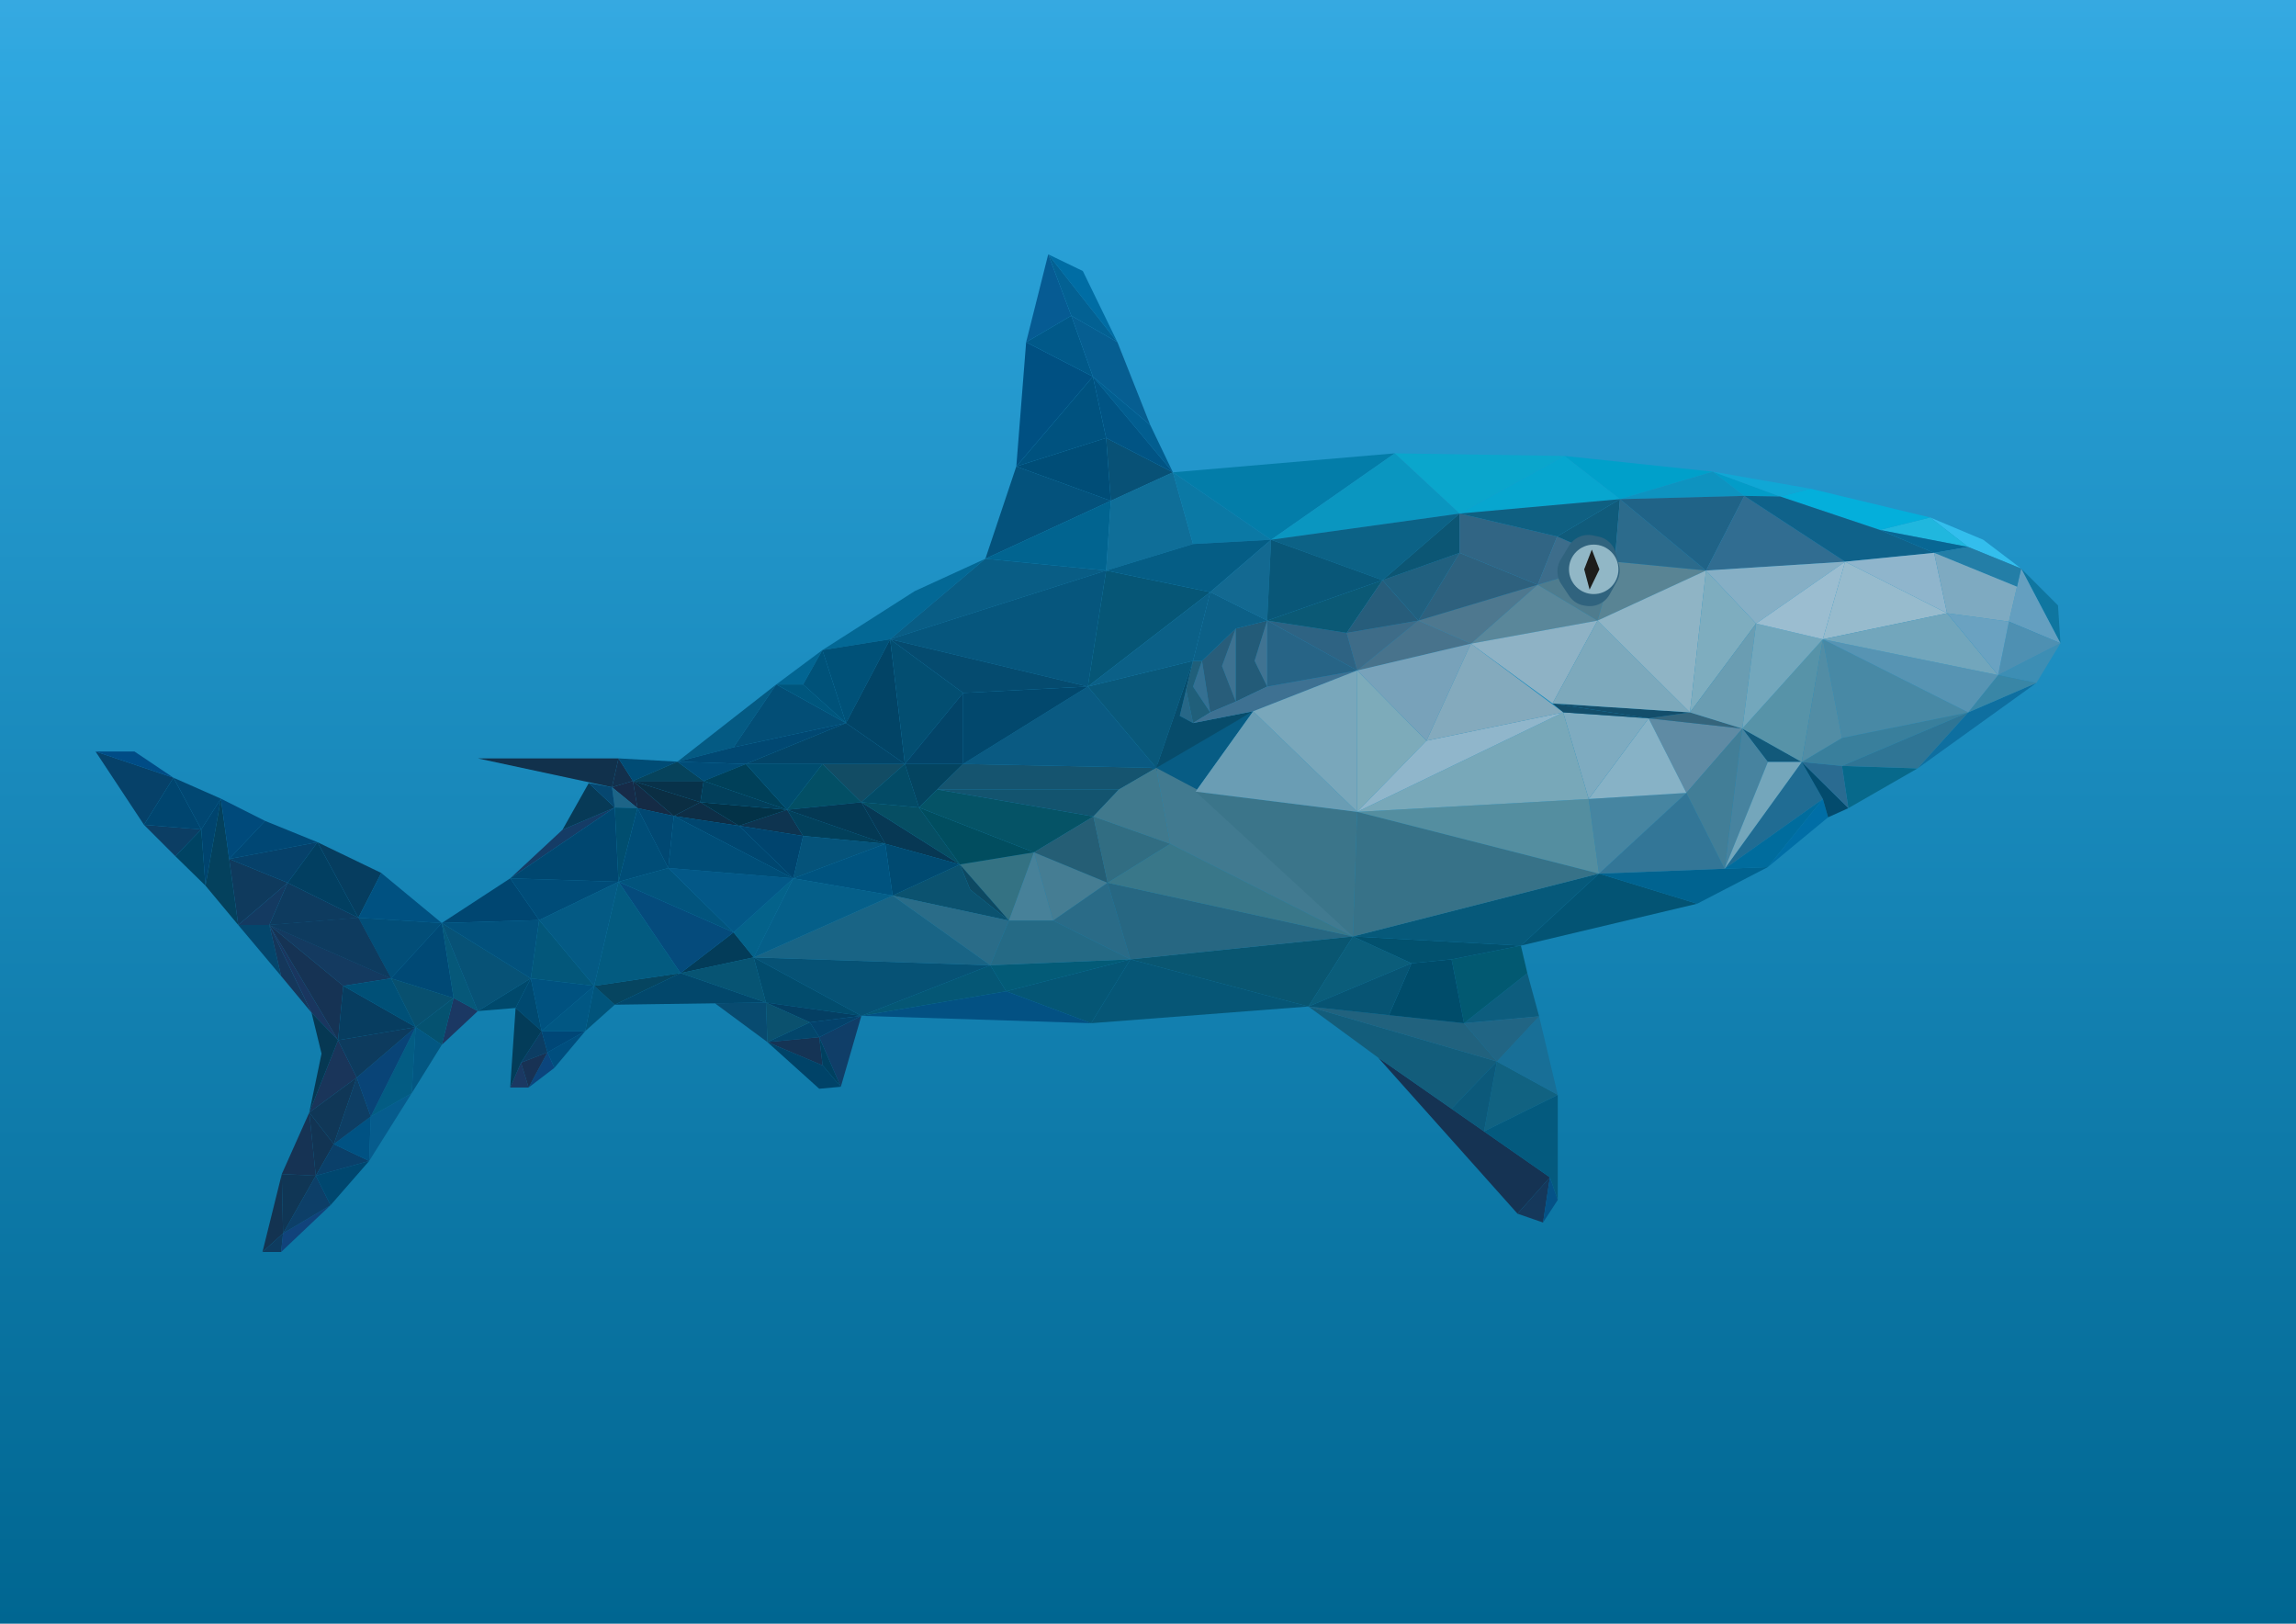 <svg id="Camada_1" data-name="Camada 1" xmlns="http://www.w3.org/2000/svg" xmlns:xlink="http://www.w3.org/1999/xlink" viewBox="0 0 841.89 595.28"><defs><style>.cls-1{fill:url(#Gradiente_sem_nome_21);}.cls-2{fill:#153353;}.cls-3{fill:#15385b;}.cls-4{fill:#045287;}.cls-5{fill:#045a7e;}.cls-6{fill:#116281;}.cls-7{fill:#135d7b;}.cls-8{fill:#0c597a;}.cls-9{fill:#186f97;}.cls-10{fill:#0d5d7e;}.cls-11{fill:#216584;}.cls-12{fill:#21627e;}.cls-13{fill:#025971;}.cls-14{fill:#004c6a;}.cls-15{fill:#075473;}.cls-16{fill:#035474;}.cls-17{fill:#065676;}.cls-18{fill:#095671;}.cls-19{fill:#02516e;}.cls-20{fill:#0b5d7a;}.cls-21{fill:#06597a;}.cls-22{fill:#006390;}.cls-23{fill:#006ea6;}.cls-24{fill:#006c9d;}.cls-25{fill:#064169;}.cls-26{fill:#004c86;}.cls-27{fill:#0c3e64;}.cls-28{fill:#00456f;}.cls-29{fill:#014772;}.cls-30{fill:#004363;}.cls-31{fill:#00446e;}.cls-32{fill:#04415d;}.cls-33{fill:#004a7b;}.cls-34{fill:#0f3a5d;}.cls-35{fill:#004774;}.cls-36{fill:#06416a;}.cls-37{fill:#04466c;}.cls-38{fill:#15375b;}.cls-39{fill:#143a61;}.cls-40{fill:#023f61;}.cls-41{fill:#0e3b5f;}.cls-42{fill:#063d5f;}.cls-43{fill:#005181;}.cls-44{fill:#024e78;}.cls-45{fill:#1a365f;}.cls-46{fill:#143a60;}.cls-47{fill:#163354;}.cls-48{fill:#133351;}.cls-49{fill:#11437b;}.cls-50{fill:#103655;}.cls-51{fill:#0d3f68;}.cls-52{fill:#00476f;}.cls-53{fill:#123453;}.cls-54{fill:#0a406a;}.cls-55{fill:#005283;}.cls-56{fill:#065c8d;}.cls-57{fill:#035c83;}.cls-58{fill:#1a355a;}.cls-59{fill:#063853;}.cls-60{fill:#103757;}.cls-61{fill:#1b3863;}.cls-62{fill:#004975;}.cls-63{fill:#055270;}.cls-64{fill:#035782;}.cls-65{fill:#0e3e64;}.cls-66{fill:#094477;}.cls-67{fill:#0d3b5e;}.cls-68{fill:#073d60;}.cls-69{fill:#005077;}.cls-70{fill:#08506f;}.cls-71{fill:#065879;}.cls-72{fill:#11314c;}.cls-73{fill:#172b48;}.cls-74{fill:#13304c;}.cls-75{fill:#004c75;}.cls-76{fill:#152b45;}.cls-77{fill:#0b2e43;}.cls-78{fill:#0e3450;}.cls-79{fill:#0e2e46;}.cls-80{fill:#033247;}.cls-81{fill:#08324a;}.cls-82{fill:#06435c;}.cls-83{fill:#014c77;}.cls-84{fill:#023f5b;}.cls-85{fill:#004059;}.cls-86{fill:#02405b;}.cls-87{fill:#004c6e;}.cls-88{fill:#034f65;}.cls-89{fill:#124c64;}.cls-90{fill:#043954;}.cls-91{fill:#073854;}.cls-92{fill:#034b66;}.cls-93{fill:#064e63;}.cls-94{fill:#044460;}.cls-95{fill:#206c93;}.cls-96{fill:#337697;}.cls-97{fill:#5f8ba4;}.cls-98{fill:#4685a1;}.cls-99{fill:#87b2c6;}.cls-100{fill:#7eabc0;}.cls-101{fill:#12597a;}.cls-102{fill:#034b6d;}.cls-103{fill:#47839f;}.cls-104{fill:#74a6bb;}.cls-105{fill:#427e97;}.cls-106{fill:#00496c;}.cls-107{fill:#075276;}.cls-108{fill:#004970;}.cls-109{fill:#1b3862;}.cls-110{fill:#0c3d63;}.cls-111{fill:#0b457d;}.cls-112{fill:#183254;}.cls-113{fill:#004e7e;}.cls-114{fill:#004777;}.cls-115{fill:#01547b;}.cls-116{fill:#015783;}.cls-117{fill:#005280;}.cls-118{fill:#004671;}.cls-119{fill:#02517c;}.cls-120{fill:#006da4;}.cls-121{fill:#065b93;}.cls-122{fill:#036193;}.cls-123{fill:#005082;}.cls-124{fill:#015989;}.cls-125{fill:#065e91;}.cls-126{fill:#04527c;}.cls-127{fill:#025e90;}.cls-128{fill:#00527f;}.cls-129{fill:#085176;}.cls-130{fill:#015484;}.cls-131{fill:#004d77;}.cls-132{fill:#153c66;}.cls-133{fill:#004c78;}.cls-134{fill:#03577a;}.cls-135{fill:#073a57;}.cls-136{fill:#1d6487;}.cls-137{fill:#064770;}.cls-138{fill:#064560;}.cls-139{fill:#033c59;}.cls-140{fill:#004770;}.cls-141{fill:#054b7c;}.cls-142{fill:#035b80;}.cls-143{fill:#045a84;}.cls-144{fill:#014e6f;}.cls-145{fill:#02547d;}.cls-146{fill:#014872;}.cls-147{fill:#07698b;}.cls-148{fill:#2a6b91;}.cls-149{fill:#0e6fa0;}.cls-150{fill:#2f7595;}.cls-151{fill:#3d8eb4;}.cls-152{fill:#3986a6;}.cls-153{fill:#0f76a0;}.cls-154{fill:#649fc0;}.cls-155{fill:#036895;}.cls-156{fill:#045a83;}.cls-157{fill:#026592;}.cls-158{fill:#034e76;}.cls-159{fill:#034568;}.cls-160{fill:#00567d;}.cls-161{fill:#095d85;}.cls-162{fill:#037da9;}.cls-163{fill:#0aa6cc;}.cls-164{fill:#00a0ca;}.cls-165{fill:#0e93c0;}.cls-166{fill:#33beed;}.cls-167{fill:#20b7de;}.cls-168{fill:#04afdb;}.cls-169{fill:#039cc8;}.cls-170{fill:#10a7d5;}.cls-171{fill:#347283;}.cls-172{fill:#478199;}.cls-173{fill:#457d93;}.cls-174{fill:#014d5f;}.cls-175{fill:#15546f;}.cls-176{fill:#055366;}.cls-177{fill:#255e75;}.cls-178{fill:#13546f;}.cls-179{fill:#016490;}.cls-180{fill:#0f6e98;}.cls-181{fill:#0b79a5;}.cls-182{fill:#02476b;}.cls-183{fill:#024c6d;}.cls-184{fill:#004a71;}.cls-185{fill:#0d4962;}.cls-186{fill:#065275;}.cls-187{fill:#055675;}.cls-188{fill:#035183;}.cls-189{fill:#055775;}.cls-190{fill:#035b77;}.cls-191{fill:#084b70;}.cls-192{fill:#103e68;}.cls-193{fill:none;}.cls-194{fill:#043f63;}.cls-195{fill:#04426b;}.cls-196{fill:#004368;}.cls-197{fill:#004060;}.cls-198{fill:#03466b;}.cls-199{fill:#153455;}.cls-200{fill:#0b516e;}.cls-201{fill:#075c84;}.cls-202{fill:#005279;}.cls-203{fill:#06567d;}.cls-204{fill:#005178;}.cls-205{fill:#024466;}.cls-206{fill:#0a5a82;}.cls-207{fill:#034e71;}.cls-208{fill:#034468;}.cls-209{fill:#02486d;}.cls-210{fill:#054b6f;}.cls-211{fill:#04628a;}.cls-212{fill:#035887;}.cls-213{fill:#00466f;}.cls-214{fill:#05537a;}.cls-215{fill:#00537f;}.cls-216{fill:#055f89;}.cls-217{fill:#196485;}.cls-218{fill:#0b526f;}.cls-219{fill:#2a6c88;}.cls-220{fill:#316d82;}.cls-221{fill:#256a85;}.cls-222{fill:#2a6b87;}.cls-223{fill:#40798d;}.cls-224{fill:#276782;}.cls-225{fill:#397789;}.cls-226{fill:#417a90;}.cls-227{fill:#09587a;}.cls-228{fill:#3e7291;}.cls-229{fill:#407392;}.cls-230{fill:#357092;}.cls-231{fill:#276787;}.cls-232{fill:#074c6b;}.cls-233{fill:#055d85;}.cls-234{fill:#205f7a;}.cls-235{fill:#285d7a;}.cls-236{fill:#235b78;}.cls-237{fill:#3e7192;}.cls-238{fill:#0a96c0;}.cls-239{fill:#07a6cf;}.cls-240{fill:#0b6087;}.cls-241{fill:#0c6087;}.cls-242{fill:#136991;}.cls-243{fill:#276486;}.cls-244{fill:#48738c;}.cls-245{fill:#3e6c88;}.cls-246{fill:#5a879a;}.cls-247{fill:#598494;}.cls-248{fill:#4f7c8e;}.cls-249{fill:#2e6383;}.cls-250{fill:#0c6286;}.cls-251{fill:#0b5975;}.cls-252{fill:#275d7b;}.cls-253{fill:#4e788f;}.cls-254{fill:#095778;}.cls-255{fill:#2e617e;}.cls-256{fill:#21607f;}.cls-257{fill:#0c5674;}.cls-258{fill:#316584;}.cls-259{fill:#3d6d8b;}.cls-260{fill:#0f6082;}.cls-261{fill:#105b7b;}.cls-262{fill:#377288;}.cls-263{fill:#548ea0;}.cls-264{fill:#3b758a;}.cls-265{fill:#6a9db4;}.cls-266{fill:#7dabba;}.cls-267{fill:#79a7bb;}.cls-268{fill:#78a8b9;}.cls-269{fill:#78a2ba;}.cls-270{fill:#90b6cb;}.cls-271{fill:#35657c;}.cls-272{fill:#134e6b;}.cls-273{fill:#84aabd;}.cls-274{fill:#8eb2c5;}.cls-275{fill:#2c6b8c;}.cls-276{fill:#206387;}.cls-277{fill:#316d91;}.cls-278{fill:#0f628a;}.cls-279{fill:#086794;}.cls-280{fill:#237ea7;}.cls-281{fill:#4e90b2;}.cls-282{fill:#397f9c;}.cls-283{fill:#7da9bc;}.cls-284{fill:#5793a8;}.cls-285{fill:#4889a5;}.cls-286{fill:#528da5;}.cls-287{fill:#5794b3;}.cls-288{fill:#8fb4c5;}.cls-289{fill:#7eadbf;}.cls-290{fill:#6a9db2;}.cls-291{fill:#73a7bc;}.cls-292{fill:#86afc5;}.cls-293{fill:#9bbdd0;}.cls-294{fill:#8fb5cc;}.cls-295{fill:#97bbcd;}.cls-296{fill:#72a6bc;}.cls-297{fill:#6aa2c1;}.cls-298{fill:#7eaac1;}.cls-299{fill:#30637e;}.cls-300{fill:#91b7c6;}.cls-301{fill:#1d1d1b;}</style><linearGradient id="Gradiente_sem_nome_21" x1="420.94" y1="595.28" x2="420.94" gradientUnits="userSpaceOnUse"><stop offset="0" stop-color="#006691"/><stop offset="0.96" stop-color="#2ea7df"/><stop offset="1" stop-color="#36a9e1"/></linearGradient></defs><title>trabalho de desing</title><rect class="cls-1" width="841.89" height="595.28"/><polygon class="cls-2" points="505.32 387.72 556.44 444.96 568.32 431.64 505.32 387.72"/><polygon class="cls-3" points="565.8 448.2 568.32 431.64 556.44 444.96 565.8 448.2"/><polygon class="cls-4" points="571.2 439.92 568.32 431.64 565.8 448.2 571.2 439.92"/><polygon class="cls-5" points="571.2 401.4 544.15 414.79 568.32 431.64 571.2 439.92 571.2 401.4"/><polygon class="cls-6" points="548.88 389.16 571.2 401.4 544.15 414.79 548.88 389.16"/><polygon class="cls-7" points="479.76 369 505.32 387.72 532.27 406.51 548.88 389.16 479.76 369"/><polygon class="cls-8" points="544.15 414.79 532.27 406.51 548.88 389.16 544.15 414.79"/><polygon class="cls-9" points="571.2 401.4 564.36 372.6 548.88 389.16 571.2 401.4"/><polygon class="cls-10" points="536.82 375.12 564.36 372.6 560.04 356.76 536.82 375.12"/><polygon class="cls-11" points="536.82 375.12 548.88 389.16 564.36 372.6 536.82 375.12"/><polygon class="cls-12" points="479.76 369 536.82 375.12 548.88 389.16 479.76 369"/><polygon class="cls-13" points="560.04 356.76 557.67 346.68 532.27 351.72 536.82 375.12 560.04 356.76"/><polygon class="cls-14" points="509.29 372.17 517.56 353.16 532.27 351.72 536.82 375.12 509.29 372.17"/><polygon class="cls-15" points="479.76 369 517.56 353.16 509.29 372.17 479.76 369"/><polygon class="cls-16" points="557.67 346.68 622.32 331.32 586.32 320.28 557.67 346.68"/><polygon class="cls-17" points="479.76 369 400.08 375.12 414.48 351.72 479.76 369"/><polygon class="cls-18" points="414.48 351.72 496.08 343.32 479.76 369 414.48 351.72"/><polygon class="cls-19" points="557.67 346.68 496.08 343.32 517.56 353.16 532.27 351.72 557.67 346.68"/><polygon class="cls-20" points="479.76 369 517.56 353.16 496.08 343.32 479.76 369"/><polygon class="cls-21" points="586.32 320.28 496.08 343.32 557.67 346.68 586.32 320.28"/><polygon class="cls-22" points="622.32 331.32 648.24 317.88 586.32 320.28 622.32 331.32"/><polygon class="cls-23" points="670.32 299.64 648.24 317.88 668.4 292.92 670.32 299.64"/><polygon class="cls-24" points="632.39 318.49 668.4 292.92 648.24 317.88 632.39 318.49"/><polygon class="cls-25" points="35.04 275.52 52.8 302.4 63.6 285.12 35.04 275.52"/><polygon class="cls-26" points="49.32 275.52 63.6 285.12 35.04 275.52 49.32 275.52"/><polygon class="cls-27" points="64.32 313.92 52.8 302.4 73.8 304.08 64.32 313.92"/><polygon class="cls-28" points="63.6 285.12 73.8 304.08 52.8 302.4 63.6 285.12"/><polygon class="cls-29" points="81 292.8 73.8 304.08 63.6 285.12 81 292.8"/><polygon class="cls-30" points="75.36 324.72 73.8 304.08 64.32 313.92 75.36 324.72"/><polygon class="cls-31" points="81 292.8 75.36 324.72 73.8 304.08 81 292.8"/><polygon class="cls-32" points="87.36 339.12 81 292.8 75.36 324.72 87.36 339.12"/><polygon class="cls-33" points="97.2 300.96 81 292.8 84.04 314.91 97.2 300.96"/><polygon class="cls-34" points="87.36 339.12 105.48 323.64 84.04 314.91 87.36 339.12"/><polygon class="cls-35" points="97.2 300.96 116.4 308.76 84.04 314.91 97.2 300.96"/><polygon class="cls-36" points="105.48 323.64 116.4 308.76 84.04 314.91 105.48 323.64"/><polygon class="cls-37" points="87.36 339.12 103.08 357.84 98.76 339.12 87.36 339.12"/><polygon class="cls-38" points="114.24 371.28 98.76 339.12 103.08 357.84 114.24 371.28"/><polygon class="cls-39" points="105.48 323.64 98.76 339.12 87.36 339.12 105.48 323.64"/><polygon class="cls-40" points="116.4 308.76 131.4 336.48 105.48 323.64 116.4 308.76"/><polygon class="cls-41" points="98.76 339.12 131.4 336.48 105.48 323.64 98.76 339.12"/><polygon class="cls-42" points="116.4 308.76 139.8 320.04 131.4 336.48 116.4 308.76"/><polygon class="cls-43" points="162 338.4 139.8 320.04 131.4 336.48 162 338.4"/><polygon class="cls-41" points="98.76 339.12 143.4 358.68 131.4 336.48 98.76 339.12"/><polygon class="cls-44" points="162 338.4 143.4 358.68 131.4 336.48 162 338.4"/><polygon class="cls-45" points="114.24 371.28 123.96 381.36 98.76 339.12 114.24 371.28"/><polygon class="cls-46" points="143.4 358.68 125.88 361.44 98.76 339.12 143.4 358.68"/><polygon class="cls-47" points="123.96 381.36 125.88 361.44 98.76 339.12 123.96 381.36"/><polygon class="cls-41" points="143.4 358.68 131.4 336.48 98.76 339.12 143.4 358.68"/><polygon class="cls-48" points="96.24 459 103.32 430.44 103.8 452.16 96.24 459"/><polygon class="cls-41" points="103.08 459 103.8 452.16 96.24 459 103.08 459"/><polygon class="cls-49" points="121.2 441.84 103.08 459 103.8 452.16 121.2 441.84"/><polygon class="cls-50" points="103.32 430.44 115.8 431.04 103.8 452.16 103.32 430.44"/><polygon class="cls-51" points="121.2 441.84 115.8 431.04 103.8 452.16 121.2 441.84"/><polygon class="cls-47" points="113.4 407.88 115.8 431.04 103.32 430.44 113.4 407.88"/><polygon class="cls-52" points="121.2 441.84 135.36 425.64 115.8 431.04 121.2 441.84"/><polygon class="cls-53" points="113.4 407.88 122.4 419.46 115.8 431.04 113.4 407.88"/><polygon class="cls-54" points="135.36 425.64 122.4 419.46 115.8 431.04 135.36 425.64"/><polygon class="cls-55" points="135.96 409.32 135.36 425.64 122.4 419.46 135.96 409.32"/><polygon class="cls-56" points="150.96 400.8 135.36 425.64 135.96 409.32 150.96 400.8"/><polygon class="cls-57" points="152.4 376.56 150.96 400.8 135.96 409.32 152.4 376.56"/><polygon class="cls-58" points="113.4 407.88 130.8 395.04 123.96 381.36 113.4 407.88"/><polygon class="cls-59" points="114.24 371.28 117.9 386.28 113.4 407.88 123.96 381.36 114.24 371.28"/><polygon class="cls-60" points="122.4 419.46 130.8 395.04 113.4 407.88 122.4 419.46"/><polygon class="cls-61" points="162 383.04 175.2 370.68 166.32 365.88 162 383.04"/><polygon class="cls-62" points="162 338.4 166.32 365.88 143.4 358.68 162 338.4"/><polygon class="cls-63" points="162 383.04 152.4 376.56 166.32 365.88 162 383.04"/><polygon class="cls-64" points="150.96 400.8 162 383.04 152.4 376.56 150.96 400.8"/><polygon class="cls-65" points="122.4 419.46 135.96 409.32 130.8 395.04 122.4 419.46"/><polygon class="cls-66" points="152.4 376.56 130.8 395.04 135.96 409.32 152.4 376.56"/><polygon class="cls-67" points="123.96 381.36 152.4 376.56 130.8 395.04 123.96 381.36"/><polygon class="cls-68" points="125.88 361.44 152.4 376.56 123.96 381.36 125.88 361.44"/><polygon class="cls-69" points="143.4 358.68 152.4 376.56 125.88 361.44 143.4 358.68"/><polygon class="cls-70" points="166.32 365.88 152.4 376.56 143.4 358.68 166.32 365.88"/><polygon class="cls-71" points="175.2 370.68 162 338.4 166.32 365.88 175.2 370.68"/><polygon class="cls-72" points="175.2 278.04 226.8 278.04 224.4 288.6 175.2 278.04"/><polygon class="cls-73" points="233.76 296.28 224.4 288.6 232.08 286.32 233.76 296.28"/><polygon class="cls-74" points="226.8 278.04 232.08 286.32 224.4 288.6 226.8 278.04"/><polygon class="cls-75" points="248.4 279.24 226.8 278.04 232.08 286.32 248.4 279.24"/><polygon class="cls-76" points="247.08 299.16 232.08 286.32 233.76 296.28 247.08 299.16"/><polygon class="cls-77" points="256.8 294.12 247.08 299.16 232.08 286.32 256.8 294.12"/><polygon class="cls-78" points="288.6 296.88 294.48 306.48 270.96 302.76 288.6 296.88"/><polygon class="cls-79" points="247.08 299.16 270.96 302.76 256.8 294.12 247.08 299.16"/><polygon class="cls-80" points="288.6 296.88 256.8 294.12 270.96 302.76 288.6 296.88"/><polygon class="cls-81" points="258 286.32 256.8 294.12 232.08 286.32 258 286.32"/><polygon class="cls-82" points="248.4 279.24 258 286.32 232.08 286.32 248.4 279.24"/><polygon class="cls-83" points="273.48 280.08 248.4 279.24 258 286.32 273.48 280.08"/><polygon class="cls-84" points="256.8 294.12 288.6 296.88 258 286.32 256.8 294.12"/><polygon class="cls-85" points="288.6 296.88 273.48 280.08 258 286.32 288.6 296.88"/><polygon class="cls-86" points="294.48 306.48 324.6 309.36 288.6 296.88 294.48 306.48"/><polygon class="cls-87" points="273.48 280.08 301.56 280.08 288.6 296.88 273.48 280.08"/><polygon class="cls-88" points="315.84 294.12 301.56 280.08 288.6 296.88 315.84 294.12"/><polygon class="cls-89" points="331.8 280.08 315.84 294.12 301.56 280.08 331.8 280.08"/><polygon class="cls-90" points="288.6 296.88 315.84 294.12 324.6 309.36 288.6 296.88"/><polygon class="cls-91" points="351.96 316.92 324.6 309.36 315.84 294.12 351.96 316.92"/><polygon class="cls-92" points="336.96 296.04 315.84 294.12 331.8 280.08 336.96 296.04"/><polygon class="cls-93" points="351.96 316.92 336.96 296.04 315.84 294.12 351.96 316.92"/><polygon class="cls-94" points="331.8 280.08 353.16 280.08 336.96 296.04 331.8 280.08"/><polygon class="cls-95" points="668.4 292.92 660.66 279.36 632.39 318.49 668.4 292.92"/><polygon class="cls-96" points="586.32 320.28 618.36 290.7 632.39 318.49 586.32 320.28"/><polygon class="cls-97" points="638.88 267.12 604.5 263.34 618.36 290.7 638.88 267.12"/><polygon class="cls-98" points="582.54 292.92 586.32 320.28 618.36 290.7 582.54 292.92"/><polygon class="cls-99" points="604.5 263.34 582.54 292.92 618.36 290.7 604.5 263.34"/><polygon class="cls-100" points="573.18 261.18 604.5 263.34 582.54 292.92 573.18 261.18"/><polygon class="cls-101" points="660.66 279.36 648.24 279.36 638.88 267.12 660.66 279.36"/><polygon class="cls-102" points="677.76 296.28 660.66 279.36 668.4 292.92 670.32 299.64 677.76 296.28"/><polygon class="cls-103" points="632.39 318.49 648.24 279.36 638.88 267.12 632.39 318.49"/><polygon class="cls-104" points="660.66 279.36 648.24 279.36 632.39 318.49 660.66 279.36"/><polygon class="cls-105" points="632.39 318.49 638.88 267.12 618.36 290.7 632.39 318.49"/><polygon class="cls-106" points="175.2 370.68 189.06 369.54 194.64 358.68 175.2 370.68"/><polygon class="cls-107" points="162 338.4 194.64 358.68 175.2 370.68 162 338.4"/><polygon class="cls-108" points="189.06 369.54 198.6 378 194.64 358.68 189.06 369.54"/><polygon class="cls-109" points="191.04 389.58 193.83 398.7 187.08 398.7 191.04 389.58"/><polygon class="cls-110" points="198.6 378 191.04 389.58 200.76 385.8 198.6 378"/><polygon class="cls-111" points="193.83 398.7 203.28 391.5 200.76 385.8 193.83 398.7"/><polygon class="cls-112" points="191.04 389.58 193.83 398.7 200.76 385.8 191.04 389.58"/><polygon class="cls-113" points="203.28 391.5 214.62 378 200.76 385.8 203.28 391.5"/><polygon class="cls-114" points="198.6 378 214.62 378 200.76 385.8 198.6 378"/><polygon class="cls-115" points="225.42 368.34 214.62 378 217.86 361.44 225.42 368.34"/><polygon class="cls-116" points="198.6 378 217.86 361.44 214.62 378 198.6 378"/><polygon class="cls-117" points="194.64 358.68 217.86 361.44 198.6 378 194.64 358.68"/><polygon class="cls-118" points="162 338.4 187.08 322.02 197.7 337.32 162 338.4"/><polygon class="cls-119" points="194.64 358.68 197.7 337.32 162 338.4 194.64 358.68"/><polygon class="cls-120" points="384.36 93.24 409.74 125.46 397.05 99.36 384.36 93.24"/><polygon class="cls-121" points="376.26 125.46 392.82 115.74 384.36 93.24 376.26 125.46"/><polygon class="cls-122" points="409.74 125.46 392.82 115.74 384.36 93.24 409.74 125.46"/><polygon class="cls-123" points="376.26 125.46 372.66 171 400.74 138.06 376.26 125.46"/><polygon class="cls-124" points="392.82 115.74 400.74 138.06 376.26 125.46 392.82 115.74"/><polygon class="cls-125" points="409.74 125.46 421.8 155.88 400.74 138.06 392.82 115.74 409.74 125.46"/><polygon class="cls-126" points="372.66 171 361.32 204.84 407.31 183.6 372.66 171"/><polygon class="cls-127" points="430.08 173.16 421.8 155.88 400.74 138.06 430.08 173.16"/><polygon class="cls-128" points="372.66 171 405.6 160.56 400.74 138.06 372.66 171"/><polygon class="cls-129" points="430.08 173.16 407.31 183.6 405.6 160.56 430.08 173.16"/><polygon class="cls-130" points="400.74 138.06 405.6 160.56 430.08 173.16 400.74 138.06"/><polygon class="cls-131" points="405.6 160.56 407.31 183.6 372.66 171 405.6 160.56"/><polygon class="cls-132" points="187.08 322.02 206.25 304.2 225.42 296.04 187.08 322.02"/><polygon class="cls-133" points="197.7 337.32 226.8 323.28 187.08 322.02 197.7 337.32"/><polygon class="cls-134" points="217.86 361.44 197.7 337.32 194.64 358.68 217.86 361.44"/><polygon class="cls-135" points="206.25 304.2 215.88 287.1 225.42 296.04 206.25 304.2"/><polygon class="cls-136" points="233.76 296.28 225.42 296.04 224.4 288.6 233.76 296.28"/><polygon class="cls-137" points="215.88 287.1 224.4 288.6 225.42 296.04 215.88 287.1"/><polygon class="cls-138" points="225.42 368.34 249.54 356.76 217.86 361.44 225.42 368.34"/><polygon class="cls-139" points="268.98 341.82 276.36 351 249.54 356.76 268.98 341.82"/><polygon class="cls-140" points="225.42 296.04 226.8 323.28 187.08 322.02 225.42 296.04"/><polygon class="cls-141" points="268.98 341.82 226.8 323.28 249.54 356.76 268.98 341.82"/><polygon class="cls-142" points="217.86 361.44 226.8 323.28 249.54 356.76 217.86 361.44"/><polygon class="cls-143" points="197.7 337.32 226.8 323.28 217.86 361.44 197.7 337.32"/><polygon class="cls-144" points="233.76 296.28 225.42 296.04 226.8 323.28 233.76 296.28"/><polygon class="cls-131" points="245.04 318.24 226.8 323.28 233.76 296.28 245.04 318.24"/><polygon class="cls-145" points="268.98 341.82 245.04 318.24 226.8 323.28 268.98 341.82"/><polygon class="cls-146" points="233.76 296.28 247.08 299.16 245.04 318.24 233.76 296.28"/><polygon class="cls-147" points="677.76 296.28 703.14 281.7 675.42 280.8 677.76 296.28"/><polygon class="cls-148" points="660.66 279.36 675.42 280.8 677.76 296.28 660.66 279.36"/><polygon class="cls-149" points="703.14 281.7 721.68 261.18 746.7 250.38 703.14 281.7"/><polygon class="cls-150" points="675.42 280.8 721.68 261.18 703.14 281.7 675.42 280.8"/><polygon class="cls-151" points="746.7 250.38 755.52 235.8 732.66 247.5 746.7 250.38"/><polygon class="cls-152" points="721.68 261.18 732.66 247.5 746.7 250.38 721.68 261.18"/><polygon class="cls-153" points="755.52 235.8 754.62 221.94 741.12 208.44 755.52 235.8"/><polygon class="cls-154" points="736.62 227.88 755.52 235.8 741.12 208.44 736.62 227.88"/><polygon class="cls-155" points="361.32 204.84 326.4 234.36 301.56 238.32 335.4 216.72 361.32 204.84"/><polygon class="cls-156" points="248.4 279.24 284.64 250.92 268.98 273.96 248.4 279.24"/><polygon class="cls-157" points="301.56 238.32 294.48 250.92 284.64 250.92 301.56 238.32"/><polygon class="cls-158" points="268.98 273.96 310.2 265.08 284.64 250.92 268.98 273.96"/><polygon class="cls-146" points="248.4 279.24 273.48 280.08 310.2 265.08 268.98 273.96 248.4 279.24"/><polygon class="cls-159" points="331.8 280.08 310.2 265.08 273.48 280.08 331.8 280.08"/><polygon class="cls-160" points="284.64 250.92 294.48 250.92 310.2 265.08 284.64 250.92"/><polygon class="cls-161" points="361.32 204.84 405.6 209.16 326.4 234.36 361.32 204.84"/><polygon class="cls-139" points="187.08 398.7 189.06 369.54 198.6 378 191.04 389.58 187.08 398.7"/><polygon class="cls-162" points="430.08 173.16 511.44 166.2 466.08 197.88 430.08 173.16"/><polygon class="cls-163" points="573.6 167.16 511.44 166.2 535.2 188.28 573.6 167.16"/><polygon class="cls-164" points="628.08 172.92 573.6 167.16 594 183 628.08 172.92"/><polygon class="cls-165" points="639.6 181.8 628.08 172.92 594 183 639.6 181.8"/><polygon class="cls-166" points="741.12 208.44 721.68 200.52 707.76 189.72 727.2 197.88 741.12 208.44"/><polygon class="cls-167" points="689.28 194.28 707.76 189.72 721.68 200.52 689.28 194.28"/><polygon class="cls-168" points="663.84 179.16 707.76 189.72 689.28 194.28 652.8 182.04 663.84 179.16"/><polygon class="cls-169" points="639.6 181.8 652.8 182.04 628.08 172.92 639.6 181.8"/><polygon class="cls-170" points="663.84 179.16 628.08 172.92 652.8 182.04 663.84 179.16"/><polygon class="cls-171" points="351.96 316.92 369.96 337.5 379.14 312.48 351.96 316.92"/><polygon class="cls-172" points="386.16 337.5 379.14 312.48 369.96 337.5 386.16 337.5"/><polygon class="cls-173" points="406.14 323.64 386.16 337.5 379.14 312.48 406.14 323.64"/><polygon class="cls-174" points="336.96 296.04 351.96 316.92 379.14 312.48 336.96 296.04"/><polygon class="cls-175" points="353.16 280.08 423.96 281.52 410.28 289.44 343.66 289.44 353.16 280.08"/><polygon class="cls-176" points="336.96 296.04 379.14 312.48 400.92 299.34 343.66 289.44 336.96 296.04"/><polygon class="cls-177" points="406.14 323.64 400.92 299.34 379.14 312.48 406.14 323.64"/><polygon class="cls-178" points="410.28 289.44 400.92 299.34 343.66 289.44 410.28 289.44"/><polygon class="cls-179" points="407.31 183.6 405.6 209.16 361.32 204.84 407.31 183.6"/><polygon class="cls-180" points="430.08 173.16 437.46 199.44 405.6 209.16 407.31 183.6 430.08 173.16"/><polygon class="cls-181" points="466.08 197.88 437.46 199.44 430.08 173.16 466.08 197.88"/><polygon class="cls-182" points="225.42 368.34 280.86 367.56 249.54 356.76 225.42 368.34"/><polygon class="cls-183" points="315.84 372.42 280.86 367.56 276.36 351 315.84 372.42"/><polygon class="cls-15" points="249.54 356.76 276.36 351 280.86 367.56 249.54 356.76"/><polygon class="cls-184" points="351.96 316.92 327.3 328.32 324.6 309.36 351.96 316.92"/><polygon class="cls-185" points="369.96 337.5 355.74 326.16 351.96 316.92 369.96 337.5"/><polygon class="cls-186" points="315.84 372.42 363.12 353.88 276.36 351 315.84 372.42"/><polygon class="cls-187" points="414.48 351.72 368.94 363.42 400.08 375.12 414.48 351.72"/><polygon class="cls-188" points="315.84 372.42 400.08 375.12 368.94 363.42 315.84 372.42"/><polygon class="cls-189" points="363.12 353.88 368.94 363.42 315.84 372.42 363.12 353.88"/><polygon class="cls-190" points="414.48 351.72 363.12 353.88 368.94 363.42 414.48 351.72"/><polygon class="cls-191" points="262.14 367.82 281.4 382.05 280.86 367.56 262.14 367.82"/><polygon class="cls-192" points="315.84 372.42 308.31 398.43 300.39 380.25 315.84 372.42"/><polygon class="cls-193" points="281.4 382.05 296.97 374.81 280.86 367.56 281.4 382.05"/><polygon class="cls-194" points="315.84 372.42 296.97 374.81 280.86 367.56 315.84 372.42"/><polygon class="cls-195" points="300.39 380.25 296.97 374.81 315.84 372.42 300.39 380.25"/><polygon class="cls-196" points="308.31 398.43 300.39 399.15 281.4 382.05 301.65 390.6 308.31 398.43"/><polygon class="cls-197" points="300.39 380.25 301.65 390.6 308.31 398.43 300.39 380.25"/><polygon class="cls-198" points="296.97 374.81 281.4 382.05 300.39 380.25 296.97 374.81"/><polygon class="cls-199" points="301.65 390.6 300.39 380.25 281.4 382.05 301.65 390.6"/><polygon class="cls-200" points="296.97 374.81 281.4 382.05 280.86 367.56 296.97 374.81"/><polygon class="cls-201" points="421.96 281.52 438.4 290.22 459.52 260.76 421.96 281.52"/><polygon class="cls-202" points="301.56 238.32 310.2 265.08 294.48 250.92 301.56 238.32"/><polygon class="cls-203" points="326.4 234.36 398.88 251.7 405.6 209.16 326.4 234.36"/><polygon class="cls-204" points="310.2 265.08 326.4 234.36 301.56 238.32 310.2 265.08"/><polygon class="cls-205" points="331.8 280.08 326.4 234.36 310.2 265.08 331.8 280.08"/><polygon class="cls-206" points="423.96 281.52 398.88 251.7 353.16 280.08 423.96 281.52"/><polygon class="cls-207" points="326.4 234.36 353.16 254.04 331.8 280.08 326.4 234.36"/><polygon class="cls-208" points="353.16 280.08 353.16 254.04 331.8 280.08 353.16 280.08"/><polygon class="cls-209" points="398.88 251.7 353.16 254.04 353.16 280.08 398.88 251.7"/><polygon class="cls-210" points="326.4 234.36 353.16 254.04 398.88 251.7 326.4 234.36"/><polygon class="cls-211" points="276.36 351 290.89 322.02 268.98 341.82 276.36 351"/><polygon class="cls-212" points="245.04 318.24 290.89 322.02 268.98 341.82 245.04 318.24"/><polygon class="cls-213" points="247.08 299.16 270.96 302.76 290.89 322.02 247.08 299.16"/><polygon class="cls-131" points="245.04 318.24 290.89 322.02 247.08 299.16 245.04 318.24"/><polygon class="cls-31" points="294.48 306.48 290.89 322.02 270.96 302.76 294.48 306.48"/><polygon class="cls-214" points="324.6 309.36 290.89 322.02 294.48 306.48 324.6 309.36"/><polygon class="cls-215" points="327.3 328.32 290.89 322.02 324.6 309.36 327.3 328.32"/><polygon class="cls-216" points="276.36 351 327.3 328.32 290.89 322.02 276.36 351"/><polygon class="cls-217" points="363.12 353.88 327.3 328.32 276.36 351 363.12 353.88"/><polygon class="cls-218" points="351.96 316.92 355.74 326.16 369.96 337.5 327.3 328.32 351.96 316.92"/><polygon class="cls-219" points="363.12 353.88 369.96 337.5 327.3 328.32 363.12 353.88"/><polygon class="cls-220" points="400.92 299.34 429.12 309.36 406.14 323.64 400.92 299.34"/><polygon class="cls-221" points="363.12 353.88 414.48 351.72 386.16 337.5 369.96 337.5 363.12 353.88"/><polygon class="cls-222" points="406.14 323.64 414.48 351.72 386.16 337.5 406.14 323.64"/><polygon class="cls-223" points="423.96 281.52 429.12 309.36 400.92 299.34 410.28 289.44 423.96 281.52"/><polygon class="cls-224" points="406.14 323.64 496.08 343.32 414.48 351.72 406.14 323.64"/><polygon class="cls-225" points="429.12 309.36 496.08 343.32 406.14 323.64 429.12 309.36"/><polygon class="cls-226" points="440.4 290.22 496.08 343.32 429.12 309.36 423.96 281.52 440.4 290.22"/><polygon class="cls-17" points="398.88 251.7 443.76 217.08 405.6 209.16 398.88 251.7"/><polygon class="cls-227" points="423.96 281.52 437.46 242.28 398.88 251.7 423.96 281.52"/><polygon class="cls-228" points="453.12 257.22 448.08 244.2 453.12 230.43 453.12 257.22"/><polygon class="cls-229" points="464.64 251.7 464.64 227.52 460.02 242.28 464.64 251.7"/><polygon class="cls-230" points="440.74 242.28 443.76 261.18 437.46 251.73 440.74 242.28"/><polygon class="cls-231" points="434.91 252.86 437.46 265.08 432.6 262.44 434.91 252.86"/><polygon class="cls-232" points="437.46 242.28 432.6 262.44 437.46 265.08 459.52 260.76 423.96 281.52 437.46 242.28"/><polygon class="cls-233" points="443.76 217.08 466.08 197.88 437.46 199.44 405.6 209.16 443.76 217.08"/><polygon class="cls-234" points="437.46 265.08 443.76 261.18 437.46 251.73 440.74 242.28 437.46 242.28 434.91 252.86 437.46 265.08"/><polygon class="cls-235" points="453.12 257.22 443.76 261.18 440.74 242.28 453.12 230.43 448.08 244.2 453.12 257.22"/><polygon class="cls-236" points="464.64 251.7 453.12 257.22 453.12 230.43 464.64 227.52 460.02 242.28 464.64 251.7"/><polygon class="cls-237" points="437.46 265.08 459.52 260.76 497.64 245.81 464.64 251.7 453.12 257.22 443.76 261.18 437.46 265.08"/><polygon class="cls-238" points="466.08 197.88 535.2 188.28 511.44 166.2 466.08 197.88"/><polygon class="cls-239" points="594 183 535.2 188.28 573.6 167.16 594 183"/><polygon class="cls-240" points="437.46 242.28 443.76 217.08 398.88 251.7 437.46 242.28"/><polygon class="cls-241" points="464.64 227.52 443.76 217.08 437.46 242.28 440.74 242.28 453.12 230.43 464.64 227.52"/><polygon class="cls-242" points="466.08 197.88 464.64 227.52 443.76 217.08 466.08 197.88"/><polygon class="cls-243" points="497.64 245.81 464.64 227.52 464.64 251.7 497.64 245.81"/><polygon class="cls-244" points="539.34 235.98 497.64 245.81 520.08 227.52 539.34 235.98"/><polygon class="cls-245" points="493.8 232.02 497.64 245.81 520.08 227.52 493.8 232.02"/><polygon class="cls-246" points="539.34 235.98 563.82 214.38 585.78 227.52 539.34 235.98"/><polygon class="cls-247" points="585.78 227.52 625.56 209.16 592.08 205.92 585.78 227.52"/><polygon class="cls-248" points="563.82 214.38 592.08 205.92 585.78 227.52 563.82 214.38"/><polygon class="cls-249" points="464.64 227.52 493.8 232.02 497.64 245.81 464.64 227.52"/><polygon class="cls-250" points="466.08 197.88 506.94 212.7 535.2 188.28 466.08 197.88"/><polygon class="cls-251" points="464.64 227.52 506.94 212.7 493.8 232.02 464.64 227.52"/><polygon class="cls-252" points="520.08 227.52 506.94 212.7 493.8 232.02 520.08 227.52"/><polygon class="cls-253" points="563.82 214.38 520.08 227.52 539.34 235.98 563.82 214.38"/><polygon class="cls-254" points="464.64 227.52 506.94 212.7 466.08 197.88 464.64 227.52"/><polygon class="cls-255" points="563.82 214.38 535.2 202.68 520.08 227.52 563.82 214.38"/><polygon class="cls-256" points="506.94 212.7 535.2 202.68 520.08 227.52 506.94 212.7"/><polygon class="cls-257" points="535.2 188.28 535.2 202.68 506.94 212.7 535.2 188.28"/><polygon class="cls-258" points="563.82 214.38 570.96 196.68 535.2 188.28 535.2 202.68 563.82 214.38"/><polygon class="cls-259" points="592.08 205.92 570.96 196.68 563.82 214.38 592.08 205.92"/><polygon class="cls-260" points="594 183 570.96 196.68 535.2 188.28 594 183"/><polygon class="cls-261" points="592.08 205.92 594 183 570.96 196.68 592.08 205.92"/><polygon class="cls-262" points="497.64 297.64 496.08 343.32 586.32 320.28 497.64 297.64"/><polygon class="cls-263" points="582.54 292.92 497.64 297.64 586.32 320.28 582.54 292.92"/><polygon class="cls-264" points="438.4 290.22 497.64 297.64 496.08 343.32 438.4 290.22"/><polygon class="cls-265" points="459.52 260.76 497.64 297.64 438.4 290.22 459.52 260.76"/><polygon class="cls-266" points="497.64 245.81 523.05 271.56 497.64 297.64 497.64 245.81"/><polygon class="cls-267" points="459.52 260.76 497.64 245.81 497.64 297.64 459.52 260.76"/><polygon class="cls-268" points="573.18 261.18 497.64 297.64 582.54 292.92 573.18 261.18"/><polygon class="cls-269" points="539.34 235.98 523.05 271.56 497.64 245.81 539.34 235.98"/><polygon class="cls-270" points="573.18 261.18 523.05 271.56 497.64 297.64 573.18 261.18"/><polygon class="cls-271" points="638.88 267.12 619.68 261.18 604.5 263.34 638.88 267.12"/><polygon class="cls-272" points="573.18 261.18 569.28 257.88 604.5 263.34 573.18 261.18"/><polygon class="cls-272" points="619.68 261.18 569.28 257.88 604.5 263.34 619.68 261.18"/><polygon class="cls-273" points="573.18 261.18 539.34 235.98 523.05 271.56 573.18 261.18"/><polygon class="cls-274" points="585.78 227.52 569.28 257.88 539.34 235.98 585.78 227.52"/><polygon class="cls-275" points="594 183 625.56 209.16 592.08 205.92 594 183"/><polygon class="cls-276" points="639.6 181.8 625.56 209.16 594 183 639.6 181.8"/><polygon class="cls-277" points="676.56 205.92 625.56 209.16 639.6 181.8 676.56 205.92"/><polygon class="cls-278" points="709.2 202.68 676.56 205.92 639.6 181.8 652.8 182.04 689.28 194.28 709.2 202.68"/><polygon class="cls-279" points="721.68 200.52 709.2 202.68 689.28 194.28 721.68 200.52"/><polygon class="cls-280" points="739.58 215.1 709.2 202.68 721.68 200.52 741.12 208.44 739.58 215.1"/><polygon class="cls-281" points="755.52 235.8 736.62 227.88 732.66 247.5 755.52 235.8"/><polygon class="cls-282" points="660.66 279.36 675.42 270.54 721.68 261.18 675.42 280.8 660.66 279.36"/><polygon class="cls-283" points="619.68 261.18 585.78 227.52 569.28 257.88 619.68 261.18"/><polygon class="cls-284" points="638.88 267.12 660.66 279.36 668.4 234.36 638.88 267.12"/><polygon class="cls-285" points="675.42 270.54 668.4 234.36 721.68 261.18 675.42 270.54"/><polygon class="cls-286" points="660.66 279.36 675.42 270.54 668.4 234.36 660.66 279.36"/><polygon class="cls-287" points="732.66 247.5 668.4 234.36 721.68 261.18 732.66 247.5"/><polygon class="cls-288" points="619.68 261.18 625.56 209.16 585.78 227.52 619.68 261.18"/><polygon class="cls-289" points="619.68 261.18 643.92 228.6 625.56 209.16 619.68 261.18"/><polygon class="cls-290" points="638.88 267.12 643.92 228.6 619.68 261.18 638.88 267.12"/><polygon class="cls-291" points="668.4 234.36 643.92 228.6 638.88 267.12 668.4 234.36"/><polygon class="cls-292" points="676.56 205.92 643.92 228.6 625.56 209.16 676.56 205.92"/><polygon class="cls-293" points="668.4 234.36 676.56 205.92 643.92 228.6 668.4 234.36"/><polygon class="cls-294" points="709.2 202.68 713.94 224.82 676.56 205.92 709.2 202.68"/><polygon class="cls-295" points="668.4 234.36 713.94 224.82 676.56 205.92 668.4 234.36"/><polygon class="cls-296" points="732.66 247.5 713.94 224.82 668.4 234.36 732.66 247.5"/><polygon class="cls-297" points="736.62 227.88 713.94 224.82 732.66 247.5 736.62 227.88"/><polygon class="cls-298" points="709.2 202.68 739.58 215.1 736.62 227.88 713.94 224.82 709.2 202.68"/><path class="cls-299" d="M575.27,218.32l-2.81-4.24a8.34,8.34,0,0,1-.18-8.92l3-5a8.34,8.34,0,0,1,8.86-3.85l2,.42a8.34,8.34,0,0,1,6.33,6L593.6,207a8.32,8.32,0,0,1-.77,6.22l-2.62,4.72a8.34,8.34,0,0,1-8.62,4.18l-.69-.11A8.32,8.32,0,0,1,575.27,218.32Z"/><circle class="cls-300" cx="584.38" cy="208.73" r="9.07"/><polygon class="cls-301" points="580.89 208.73 583.68 201.49 586.47 208.73 582.87 216.16 580.89 208.73"/></svg>